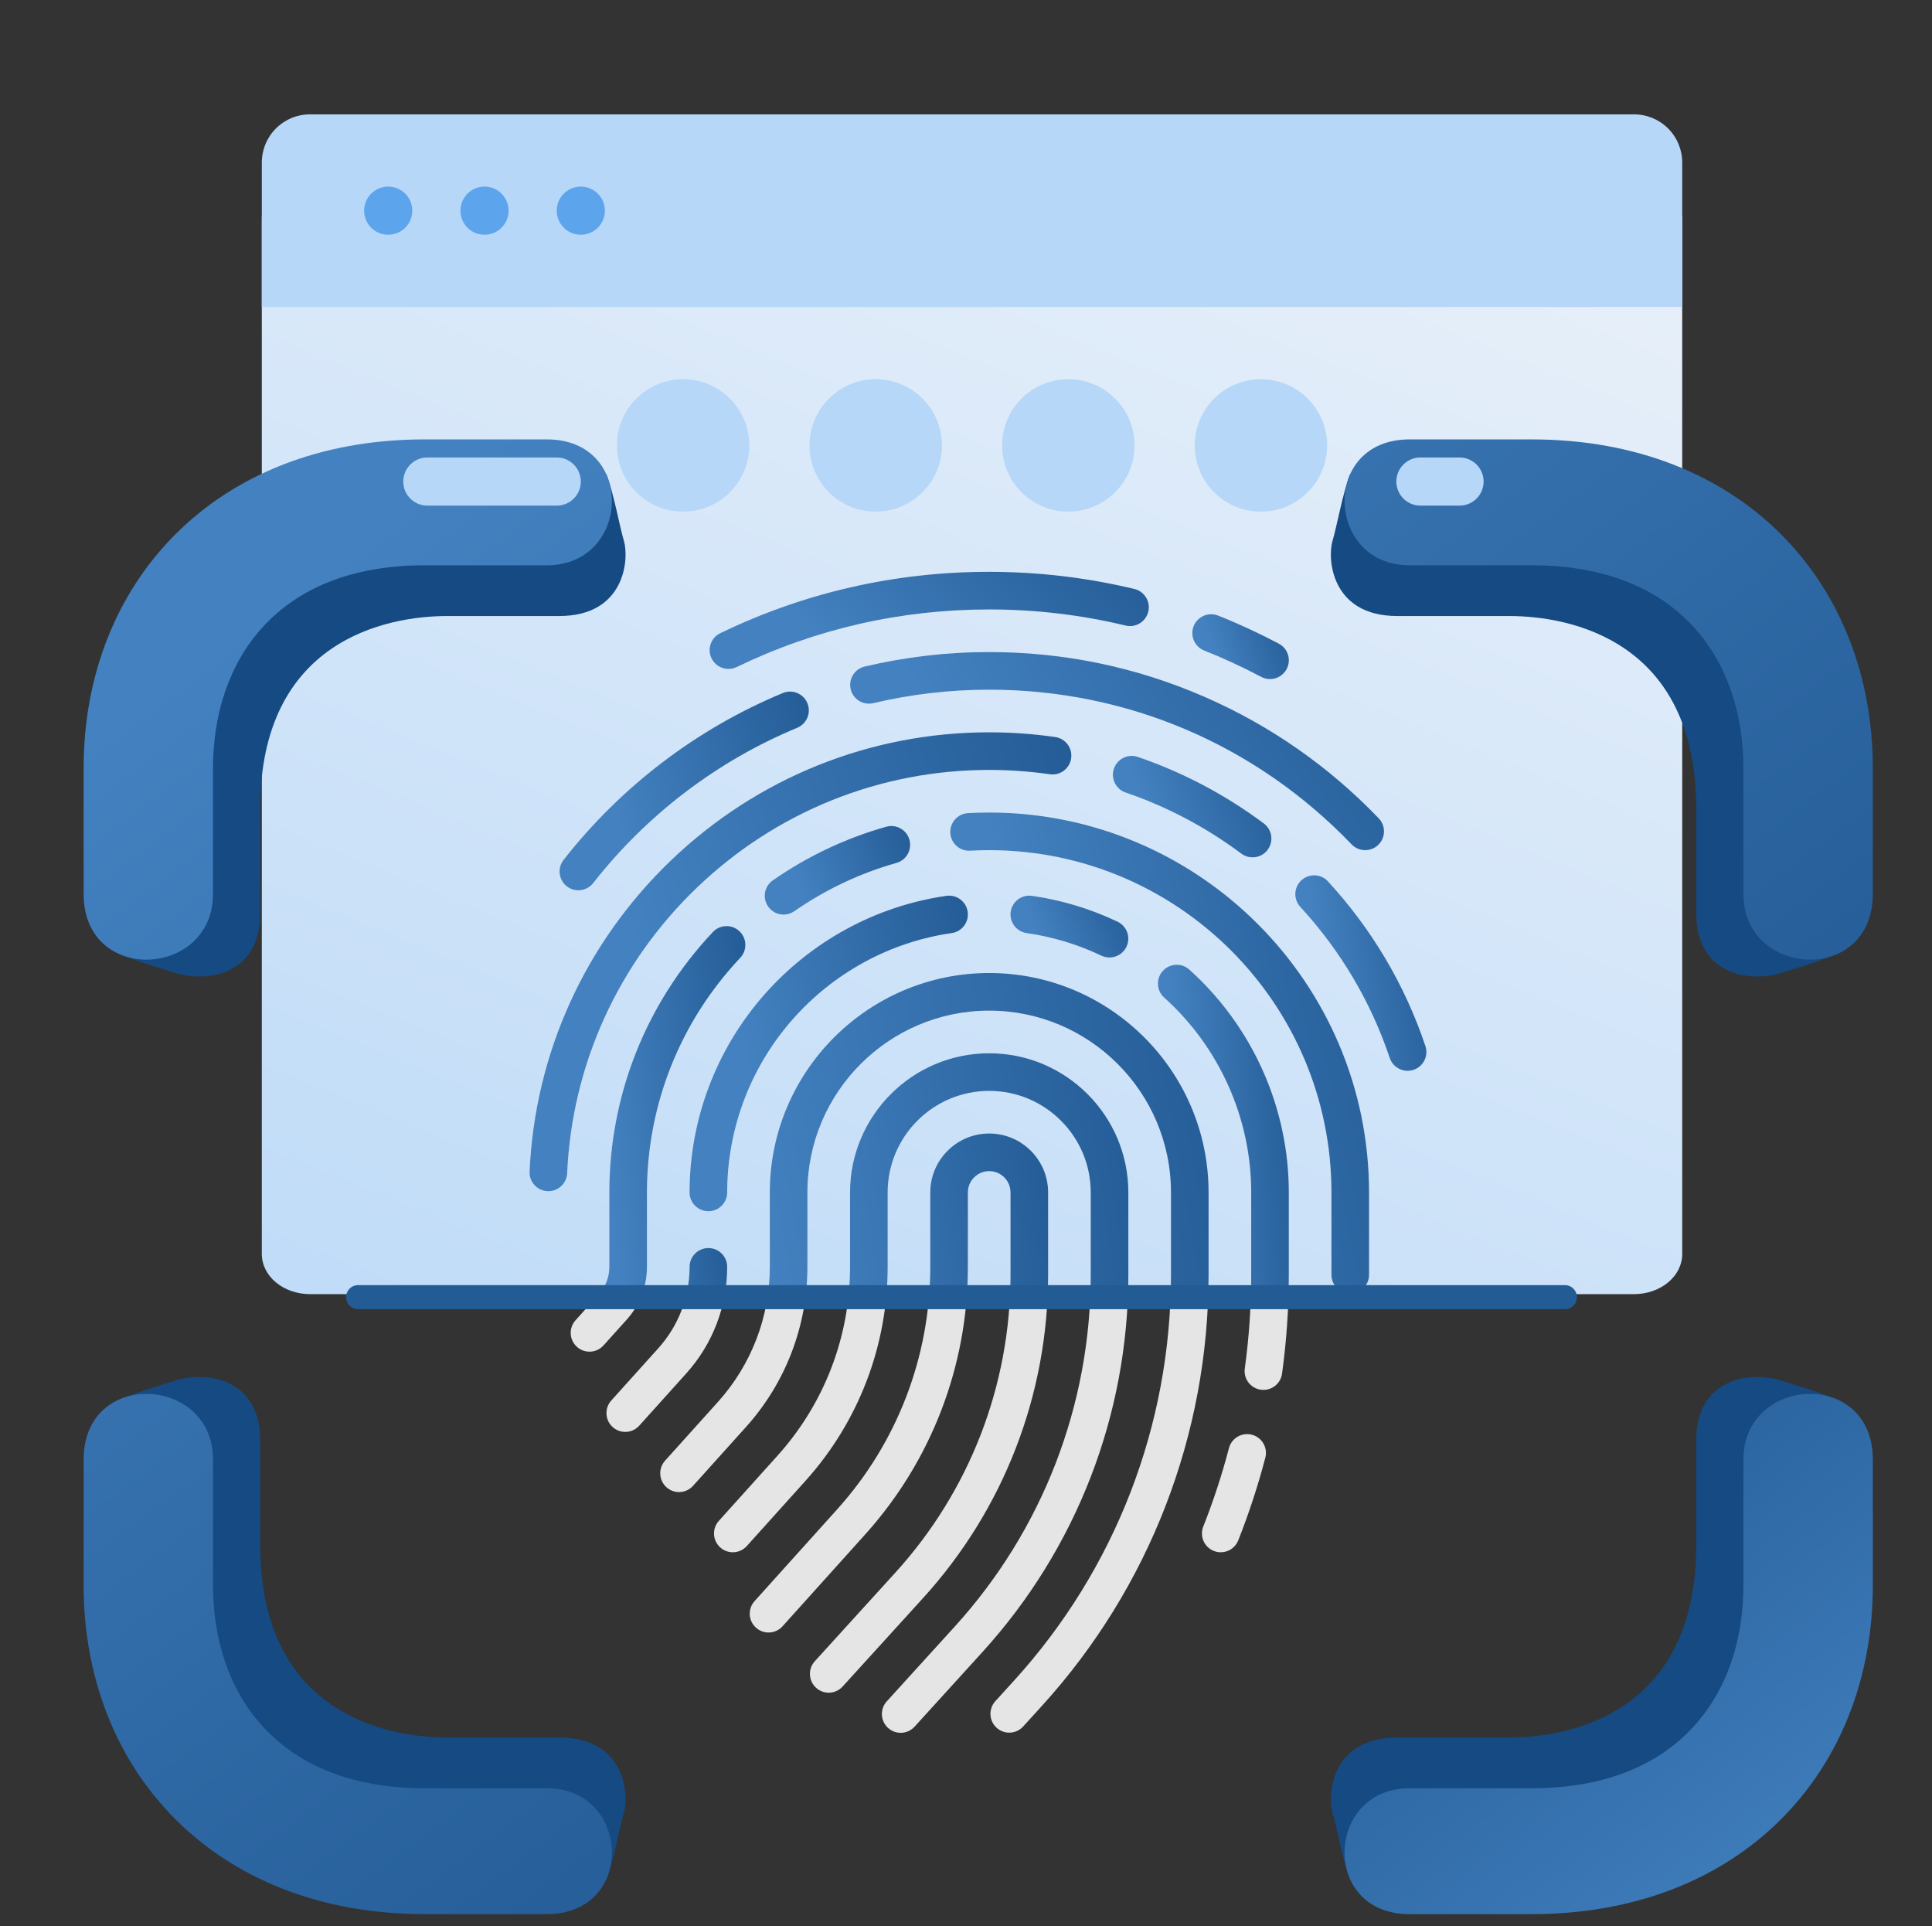 <svg width="321" height="320" viewBox="0 0 321 320" fill="none" xmlns="http://www.w3.org/2000/svg">
  <rect x="0" y="0" width="321" height="320" fill="#333333" stroke="none"/>
  <path
    d="M43.5 36H279.5V208.339C279.5 210.105 278.657 211.8 277.157 213.049C275.657 214.298 273.622 215 271.5 215H51.5C49.378 215 47.343 214.298 45.843 213.049C44.343 211.8 43.5 210.105 43.5 208.339V36Z"
    fill="url(#paint0_linear_10566_29675)" />
  <path
    d="M124.5 74C124.5 80.075 119.575 85 113.5 85C107.425 85 102.5 80.075 102.5 74C102.5 67.925 107.425 63 113.5 63C119.575 63 124.5 67.925 124.5 74Z"
    fill="#B6D7F8" />
  <path
    d="M156.5 74C156.5 80.075 151.575 85 145.5 85C139.425 85 134.5 80.075 134.5 74C134.5 67.925 139.425 63 145.5 63C151.575 63 156.5 67.925 156.5 74Z"
    fill="#B6D7F8" />
  <path
    d="M188.5 74C188.5 80.075 183.575 85 177.5 85C171.425 85 166.5 80.075 166.5 74C166.5 67.925 171.425 63 177.5 63C183.575 63 188.5 67.925 188.5 74Z"
    fill="#B6D7F8" />
  <path
    d="M220.5 74C220.5 80.075 215.575 85 209.5 85C203.425 85 198.5 80.075 198.5 74C198.5 67.925 203.425 63 209.5 63C215.575 63 220.5 67.925 220.5 74Z"
    fill="#B6D7F8" />
  <path
    d="M43.5 51H279.5V27C279.5 24.878 278.657 22.843 277.157 21.343C275.657 19.843 273.622 19 271.5 19H51.5C49.378 19 47.343 19.843 45.843 21.343C44.343 22.843 43.5 24.878 43.5 27V51Z"
    fill="#B6D7F8" />
  <path
    d="M92.5 35C92.5 34.209 92.735 33.435 93.174 32.778C93.614 32.12 94.238 31.607 94.969 31.305C95.7 31.002 96.504 30.922 97.28 31.077C98.056 31.231 98.769 31.612 99.328 32.172C99.888 32.731 100.269 33.444 100.423 34.22C100.577 34.996 100.498 35.8 100.195 36.531C99.893 37.262 99.38 37.886 98.722 38.326C98.064 38.765 97.291 39 96.5 39C95.439 39 94.422 38.579 93.672 37.828C92.921 37.078 92.5 36.061 92.5 35ZM76.5 35C76.5 34.209 76.735 33.435 77.174 32.778C77.614 32.12 78.238 31.607 78.969 31.305C79.7 31.002 80.504 30.922 81.28 31.077C82.056 31.231 82.769 31.612 83.328 32.172C83.888 32.731 84.269 33.444 84.423 34.22C84.578 34.996 84.498 35.8 84.195 36.531C83.893 37.262 83.38 37.886 82.722 38.326C82.064 38.765 81.291 39 80.5 39C79.439 39 78.422 38.579 77.672 37.828C76.921 37.078 76.5 36.061 76.5 35ZM60.5 35C60.5 34.209 60.735 33.435 61.174 32.778C61.614 32.12 62.238 31.607 62.969 31.305C63.7 31.002 64.504 30.922 65.28 31.077C66.056 31.231 66.769 31.612 67.328 32.172C67.888 32.731 68.269 33.444 68.423 34.22C68.578 34.996 68.498 35.8 68.195 36.531C67.893 37.262 67.38 37.886 66.722 38.326C66.064 38.765 65.291 39 64.5 39C63.439 39 62.422 38.579 61.672 37.828C60.921 37.078 60.5 36.061 60.5 35Z"
    fill="#5CA4EC" />
  <path
    d="M174.142 211.795V198.104C174.142 192.706 169.751 188.314 164.353 188.314C158.955 188.314 154.563 192.706 154.563 198.104V210.465C154.563 225.36 149.076 239.662 139.111 250.734L125.371 266C124.217 267.282 124.321 269.258 125.604 270.412C126.886 271.567 128.861 271.463 130.016 270.18L143.755 254.914C154.754 242.692 160.812 226.907 160.812 210.465V198.104C160.812 196.152 162.4 194.563 164.353 194.563C166.305 194.563 167.894 196.152 167.894 198.104V211.795C167.894 230.125 161.103 247.69 148.772 261.254L135.38 275.986C134.219 277.262 134.313 279.239 135.59 280.399C136.189 280.944 136.941 281.212 137.69 281.212C138.54 281.212 139.387 280.867 140.003 280.189L153.396 265.457C166.774 250.741 174.142 231.683 174.142 211.795Z"
    fill="#E5E5E5" />
  <path
    d="M187.473 198.104C187.473 185.355 177.102 174.983 164.353 174.983C151.604 174.983 141.233 185.355 141.233 198.104V210.464C141.233 222.062 136.96 233.195 129.202 241.815L119.435 252.668C118.28 253.951 118.385 255.927 119.667 257.081C120.95 258.236 122.925 258.131 124.08 256.849L133.847 245.996C142.64 236.226 147.482 223.608 147.482 210.464V198.104C147.482 188.801 155.05 181.232 164.353 181.232C173.656 181.232 181.225 188.801 181.225 198.104V211.794C181.225 233.447 173.203 254.197 158.637 270.22L147.337 282.651C146.176 283.927 146.27 285.904 147.547 287.064C148.146 287.609 148.897 287.877 149.647 287.877C150.497 287.877 151.344 287.532 151.96 286.854L163.26 274.424C178.874 257.248 187.473 235.006 187.473 211.794V198.104Z"
    fill="#E5E5E5" />
  <path
    d="M200.804 198.102C200.804 198.102 200.804 198.102 200.804 198.102C200.804 178.003 184.453 161.651 164.353 161.651C144.254 161.651 127.903 178.003 127.903 198.102V210.463C127.903 218.761 124.845 226.728 119.294 232.896L110.499 242.668C109.345 243.951 109.449 245.926 110.732 247.081C112.014 248.235 113.99 248.13 115.144 246.849L123.939 237.076C130.525 229.759 134.151 220.307 134.151 210.463V198.102C134.151 181.448 147.7 167.9 164.353 167.9C181.007 167.9 194.556 181.448 194.556 198.102V211.793C194.556 236.77 185.302 260.704 168.501 279.186L165.373 282.626C164.213 283.903 164.307 285.879 165.584 287.039C166.182 287.583 166.935 287.852 167.684 287.852C168.534 287.852 169.38 287.507 169.997 286.829L173.124 283.389C190.973 263.754 200.804 238.328 200.804 211.793V198.102C200.804 198.102 200.804 198.102 200.804 198.102Z"
    fill="#E5E5E5" />
  <path
    d="M114.572 198.103C114.572 199.829 115.971 201.227 117.696 201.227C119.422 201.227 120.821 199.829 120.821 198.103C120.821 187.582 124.64 177.419 131.576 169.486C138.448 161.627 147.879 156.487 158.132 155.014C159.84 154.768 161.025 153.185 160.78 151.477C160.535 149.769 158.949 148.585 157.243 148.829C145.512 150.514 134.726 156.39 126.872 165.374C118.94 174.446 114.572 186.069 114.572 198.103Z"
    fill="#E5E5E5" />
  <path
    d="M120.821 210.465C120.821 208.739 119.422 207.341 117.697 207.341C115.972 207.341 114.573 208.739 114.573 210.465C114.573 215.465 112.731 220.264 109.387 223.98L101.564 232.673C100.409 233.955 100.514 235.93 101.796 237.085C102.394 237.623 103.14 237.887 103.885 237.887C104.74 237.887 105.592 237.538 106.209 236.853L114.032 228.16C118.41 223.295 120.821 217.011 120.821 210.465Z"
    fill="#E5E5E5" />
  <path
    d="M208.002 238.356C206.332 237.921 204.626 238.919 204.188 240.587C203.035 244.994 201.6 249.376 199.923 253.609C199.287 255.213 200.072 257.029 201.677 257.664C202.054 257.814 202.443 257.885 202.827 257.885C204.07 257.885 205.246 257.137 205.732 255.91C207.502 251.443 209.017 246.82 210.234 242.169C210.67 240.5 209.671 238.793 208.002 238.356Z"
    fill="#E5E5E5" />
  <path
    d="M197.603 161.082C196.319 159.928 194.344 160.034 193.191 161.317C192.037 162.6 192.142 164.575 193.425 165.729C202.615 173.991 207.886 185.79 207.886 198.103V211.794C207.886 216.99 207.528 222.226 206.821 227.357C206.585 229.066 207.78 230.643 209.489 230.878C209.634 230.898 209.777 230.908 209.92 230.908C211.456 230.908 212.795 229.774 213.011 228.209C213.756 222.796 214.134 217.273 214.134 211.793V198.103C214.135 184.021 208.109 170.527 197.603 161.082Z"
    fill="#E5E5E5" />
  <path
    d="M182.997 158.768C183.431 158.975 183.888 159.072 184.338 159.072C185.506 159.072 186.626 158.415 187.161 157.29C187.903 155.733 187.241 153.868 185.684 153.127C181.182 150.983 176.398 149.537 171.463 148.829C169.753 148.585 168.172 149.769 167.927 151.477C167.681 153.184 168.867 154.768 170.575 155.014C174.886 155.633 179.065 156.896 182.997 158.768Z"
    fill="#E5E5E5" />
  <path
    d="M164.353 134.991C163.184 134.991 162.002 135.024 160.838 135.088C159.115 135.183 157.796 136.657 157.891 138.379C157.986 140.102 159.458 141.429 161.182 141.327C162.232 141.269 163.298 141.239 164.353 141.239C195.707 141.239 221.216 166.748 221.216 198.103V211.793C221.216 213.519 222.615 214.917 224.34 214.917C226.066 214.917 227.464 213.519 227.464 211.793V198.103C227.465 163.303 199.153 134.991 164.353 134.991Z"
    fill="#E5E5E5" />
  <path
    d="M130.193 151.945C130.808 151.945 131.43 151.764 131.974 151.386C137.172 147.771 142.881 145.073 148.942 143.363C150.603 142.895 151.57 141.169 151.102 139.508C150.634 137.848 148.907 136.882 147.247 137.349C140.515 139.247 134.176 142.243 128.406 146.255C126.99 147.24 126.64 149.187 127.625 150.604C128.232 151.478 129.204 151.945 130.193 151.945Z"
    fill="#E5E5E5" />
  <path
    d="M107.49 210.464V198.104C107.49 183.569 112.994 169.727 122.989 159.126C124.172 157.871 124.114 155.894 122.859 154.71C121.603 153.526 119.626 153.584 118.442 154.84C107.35 166.604 101.241 181.969 101.241 198.104V210.464C101.241 212.165 100.615 213.798 99.478 215.061L95.625 219.342C94.471 220.624 94.575 222.6 95.858 223.754C96.454 224.292 97.202 224.556 97.947 224.556C98.801 224.556 99.653 224.208 100.27 223.522L104.122 219.242C106.294 216.828 107.49 213.711 107.49 210.464Z"
    fill="#E5E5E5" />
  <path
    d="M236.828 173.777C233.402 163.593 227.956 154.393 220.642 146.432C219.474 145.161 217.498 145.077 216.227 146.245C214.957 147.412 214.873 149.388 216.04 150.659C222.758 157.972 227.76 166.42 230.906 175.769C231.345 177.074 232.563 177.898 233.867 177.898C234.197 177.898 234.533 177.845 234.864 177.734C236.499 177.184 237.379 175.412 236.828 173.777Z"
    fill="#E5E5E5" />
  <path
    d="M189.045 125.751C187.413 125.193 185.636 126.063 185.077 127.696C184.519 129.328 185.389 131.105 187.022 131.663C193.911 134.02 200.38 137.435 206.247 141.815C206.808 142.233 207.463 142.435 208.113 142.435C209.066 142.435 210.006 142.001 210.62 141.179C211.652 139.796 211.367 137.838 209.985 136.806C203.596 132.039 196.55 128.319 189.045 125.751Z"
    fill="#E5E5E5" />
  <path
    d="M115.808 147.451C128.95 134.85 146.191 127.91 164.353 127.91C167.726 127.91 171.117 128.153 174.433 128.631C176.142 128.88 177.725 127.693 177.972 125.985C178.218 124.277 177.034 122.693 175.326 122.447C171.715 121.926 168.023 121.661 164.353 121.661C144.571 121.661 125.795 129.218 111.483 142.941C97.216 156.62 88.872 174.978 87.989 194.631C87.912 196.355 89.246 197.816 90.97 197.893C91.018 197.895 91.065 197.896 91.113 197.896C92.774 197.896 94.156 196.588 94.232 194.912C95.042 176.869 102.705 160.014 115.808 147.451Z"
    fill="#E5E5E5" />
  <path
    d="M164.353 108.33C157.366 108.33 150.404 109.14 143.66 110.737C141.981 111.134 140.942 112.818 141.34 114.497C141.737 116.176 143.421 117.215 145.1 116.817C151.373 115.332 157.85 114.579 164.353 114.579C187.263 114.579 208.649 123.706 224.57 140.28C225.183 140.918 226.002 141.24 226.823 141.24C227.602 141.24 228.382 140.951 228.988 140.369C230.232 139.173 230.272 137.195 229.076 135.951C220.781 127.316 211.037 120.523 200.115 115.762C188.802 110.83 176.77 108.33 164.353 108.33Z"
    fill="#E5E5E5" />
  <path
    d="M94.173 147.241C94.745 147.689 95.423 147.906 96.097 147.906C97.025 147.906 97.943 147.494 98.559 146.708C107.464 135.334 119.186 126.413 132.459 120.908C134.053 120.247 134.81 118.419 134.149 116.825C133.487 115.231 131.659 114.474 130.066 115.136C115.802 121.052 103.205 130.637 93.639 142.855C92.576 144.214 92.815 146.178 94.173 147.241Z"
    fill="#E5E5E5" />
  <path
    d="M121.032 111.132C121.488 111.132 121.951 111.032 122.388 110.82C135.543 104.469 149.662 101.249 164.354 101.249C172.01 101.249 179.635 102.149 187.016 103.926C188.693 104.328 190.381 103.297 190.785 101.619C191.188 99.942 190.156 98.254 188.478 97.85C180.618 95.959 172.502 95 164.354 95C148.714 95 133.681 98.429 119.672 105.193C118.118 105.944 117.467 107.811 118.217 109.365C118.755 110.481 119.871 111.132 121.032 111.132Z"
    fill="#E5E5E5" />
  <path
    d="M200.075 108.075C203.296 109.357 206.484 110.832 209.551 112.457C210.017 112.704 210.517 112.821 211.011 112.821C212.13 112.821 213.213 112.218 213.774 111.159C214.582 109.635 214.001 107.744 212.476 106.936C209.211 105.206 205.817 103.635 202.387 102.269C200.783 101.631 198.966 102.413 198.328 104.016C197.69 105.619 198.472 107.436 200.075 108.075Z"
    fill="#E5E5E5" />
  <g clip-path="url(#clip0_10566_29675)">
    <path
      d="M174.143 211.795V198.104C174.143 192.706 169.752 188.314 164.354 188.314C158.956 188.314 154.564 192.706 154.564 198.104V210.465C154.564 225.36 149.077 239.662 139.112 250.734L125.372 266C124.218 267.282 124.322 269.258 125.605 270.412C126.887 271.567 128.862 271.463 130.017 270.18L143.756 254.914C154.755 242.692 160.813 226.907 160.813 210.465V198.104C160.813 196.152 162.401 194.563 164.354 194.563C166.306 194.563 167.895 196.152 167.895 198.104V211.795C167.895 230.125 161.104 247.69 148.773 261.254L135.381 275.986C134.22 277.262 134.314 279.239 135.591 280.399C136.19 280.944 136.942 281.212 137.691 281.212C138.541 281.212 139.388 280.867 140.004 280.189L153.396 265.457C166.775 250.741 174.143 231.683 174.143 211.795Z"
      fill="url(#paint1_linear_10566_29675)" />
    <path
      d="M187.473 198.105C187.473 185.356 177.102 174.984 164.353 174.984C151.604 174.984 141.233 185.356 141.233 198.105V210.465C141.233 222.062 136.96 233.196 129.202 241.816L119.435 252.669C118.28 253.952 118.385 255.928 119.667 257.082C120.95 258.237 122.925 258.132 124.08 256.85L133.847 245.997C142.64 236.227 147.482 223.609 147.482 210.465V198.105C147.482 188.801 155.05 181.233 164.353 181.233C173.656 181.233 181.225 188.801 181.225 198.105V211.795C181.225 233.448 173.203 254.198 158.637 270.221L147.337 282.652C146.176 283.928 146.27 285.905 147.547 287.065C148.146 287.61 148.897 287.878 149.647 287.878C150.497 287.878 151.344 287.533 151.96 286.855L163.26 274.424C178.874 257.249 187.473 235.007 187.473 211.795V198.105Z"
      fill="url(#paint2_linear_10566_29675)" />
    <path
      d="M200.804 198.102C200.804 178.003 184.453 161.651 164.353 161.651C144.254 161.651 127.903 178.003 127.903 198.102V210.463C127.903 218.761 124.845 226.728 119.294 232.896L110.499 242.668C109.345 243.951 109.449 245.926 110.732 247.081C112.014 248.235 113.99 248.13 115.144 246.849L123.939 237.076C130.525 229.759 134.151 220.307 134.151 210.463V198.102C134.151 181.448 147.7 167.9 164.353 167.9C181.007 167.9 194.556 181.448 194.556 198.102V211.793C194.556 236.77 185.302 260.704 168.501 279.186L165.373 282.626C164.213 283.903 164.307 285.879 165.584 287.039C166.182 287.583 166.935 287.852 167.684 287.852C168.534 287.852 169.38 287.507 169.997 286.829L173.124 283.389C190.973 263.754 200.804 238.328 200.804 211.793V198.102H200.804Z"
      fill="url(#paint3_linear_10566_29675)" />
    <path
      d="M114.572 198.103C114.572 199.829 115.971 201.227 117.697 201.227C119.422 201.227 120.821 199.829 120.821 198.103C120.821 187.582 124.641 177.419 131.577 169.486C138.448 161.626 147.879 156.487 158.132 155.014C159.84 154.768 161.026 153.184 160.78 151.477C160.535 149.769 158.95 148.585 157.243 148.829C145.512 150.514 134.726 156.39 126.872 165.374C118.941 174.445 114.572 186.069 114.572 198.103Z"
      fill="url(#paint4_linear_10566_29675)" />
    <path
      d="M120.821 210.465C120.821 208.739 119.422 207.341 117.697 207.341C115.972 207.341 114.573 208.739 114.573 210.465C114.573 215.465 112.731 220.264 109.387 223.98L101.564 232.673C100.409 233.955 100.514 235.93 101.796 237.085C102.394 237.623 103.14 237.887 103.885 237.887C104.74 237.887 105.592 237.538 106.209 236.853L114.032 228.16C118.41 223.295 120.821 217.011 120.821 210.465Z"
      fill="url(#paint5_linear_10566_29675)" />
    <path
      d="M197.603 161.082C196.319 159.928 194.344 160.034 193.191 161.317C192.037 162.6 192.142 164.575 193.425 165.729C202.615 173.991 207.886 185.79 207.886 198.103V211.794C207.886 216.99 207.528 222.226 206.821 227.357C206.585 229.066 207.78 230.643 209.489 230.878C209.634 230.898 209.777 230.908 209.92 230.908C211.456 230.908 212.795 229.774 213.011 228.209C213.756 222.796 214.134 217.273 214.134 211.793V198.103C214.135 184.021 208.109 170.527 197.603 161.082Z"
      fill="url(#paint6_linear_10566_29675)" />
    <path
      d="M182.996 158.768C183.43 158.975 183.887 159.072 184.337 159.072C185.505 159.072 186.625 158.415 187.16 157.29C187.902 155.733 187.24 153.868 185.683 153.127C181.181 150.983 176.397 149.537 171.462 148.829C169.752 148.585 168.171 149.769 167.926 151.477C167.68 153.184 168.866 154.768 170.574 155.014C174.885 155.633 179.064 156.896 182.996 158.768Z"
      fill="url(#paint7_linear_10566_29675)" />
    <path
      d="M164.354 134.991C163.185 134.991 162.003 135.024 160.839 135.088C159.116 135.183 157.797 136.657 157.892 138.379C157.987 140.102 159.459 141.429 161.183 141.327C162.233 141.269 163.299 141.239 164.354 141.239C195.708 141.239 221.217 166.748 221.217 198.103V211.793C221.217 213.519 222.616 214.917 224.341 214.917C226.067 214.917 227.465 213.519 227.465 211.793V198.103C227.466 163.303 199.154 134.991 164.354 134.991Z"
      fill="url(#paint8_linear_10566_29675)" />
    <path
      d="M130.192 151.944C130.807 151.944 131.429 151.763 131.973 151.385C137.171 147.77 142.88 145.072 148.941 143.362C150.602 142.894 151.569 141.168 151.101 139.507C150.633 137.847 148.906 136.881 147.246 137.348C140.514 139.246 134.175 142.242 128.405 146.254C126.989 147.239 126.639 149.186 127.624 150.603C128.231 151.477 129.203 151.944 130.192 151.944Z"
      fill="url(#paint9_linear_10566_29675)" />
    <path
      d="M107.49 210.464V198.104C107.49 183.569 112.994 169.727 122.989 159.126C124.172 157.871 124.114 155.894 122.859 154.71C121.603 153.526 119.626 153.584 118.442 154.84C107.35 166.604 101.241 181.969 101.241 198.104V210.464C101.241 212.165 100.615 213.798 99.478 215.061L95.625 219.342C94.471 220.624 94.575 222.6 95.858 223.754C96.454 224.292 97.202 224.556 97.947 224.556C98.801 224.556 99.653 224.208 100.27 223.522L104.122 219.242C106.294 216.828 107.49 213.711 107.49 210.464Z"
      fill="url(#paint10_linear_10566_29675)" />
    <path
      d="M236.829 173.777C233.402 163.593 227.956 154.393 220.642 146.432C219.474 145.161 217.498 145.077 216.228 146.245C214.957 147.412 214.873 149.389 216.041 150.66C222.759 157.972 227.761 166.421 230.907 175.769C231.346 177.075 232.563 177.898 233.867 177.898C234.198 177.898 234.534 177.845 234.864 177.734C236.499 177.184 237.379 175.412 236.829 173.777Z"
      fill="url(#paint11_linear_10566_29675)" />
    <path
      d="M189.045 125.751C187.413 125.193 185.636 126.063 185.077 127.696C184.519 129.328 185.389 131.105 187.022 131.663C193.911 134.02 200.38 137.435 206.247 141.815C206.808 142.233 207.463 142.435 208.113 142.435C209.066 142.435 210.006 142.001 210.62 141.179C211.652 139.796 211.367 137.838 209.985 136.806C203.596 132.039 196.55 128.319 189.045 125.751Z"
      fill="url(#paint12_linear_10566_29675)" />
    <path
      d="M115.808 147.451C128.951 134.85 146.191 127.91 164.354 127.91C167.726 127.91 171.118 128.153 174.433 128.631C176.142 128.88 177.725 127.693 177.972 125.985C178.219 124.277 177.034 122.693 175.326 122.447C171.715 121.926 168.024 121.661 164.354 121.661C144.571 121.661 125.795 129.219 111.483 142.941C97.216 156.62 88.873 174.978 87.99 194.632C87.912 196.355 89.247 197.816 90.97 197.893C91.018 197.895 91.066 197.896 91.113 197.896C92.774 197.896 94.157 196.588 94.232 194.912C95.042 176.869 102.705 160.014 115.808 147.451Z"
      fill="url(#paint13_linear_10566_29675)" />
    <path
      d="M164.353 108.33C157.366 108.33 150.404 109.14 143.66 110.737C141.981 111.134 140.942 112.818 141.34 114.497C141.737 116.176 143.421 117.215 145.1 116.817C151.373 115.332 157.85 114.579 164.353 114.579C187.263 114.579 208.649 123.706 224.57 140.28C225.183 140.918 226.002 141.24 226.823 141.24C227.602 141.24 228.382 140.951 228.988 140.369C230.232 139.173 230.272 137.195 229.076 135.951C220.781 127.316 211.037 120.523 200.115 115.762C188.802 110.83 176.77 108.33 164.353 108.33Z"
      fill="url(#paint14_linear_10566_29675)" />
    <path
      d="M94.173 147.241C94.744 147.689 95.423 147.906 96.097 147.906C97.025 147.906 97.943 147.495 98.559 146.708C107.463 135.334 119.186 126.413 132.459 120.908C134.053 120.247 134.809 118.419 134.148 116.825C133.487 115.231 131.658 114.474 130.065 115.136C115.801 121.052 103.205 130.637 93.639 142.855C92.575 144.214 92.814 146.178 94.173 147.241Z"
      fill="url(#paint15_linear_10566_29675)" />
    <path
      d="M121.032 111.132C121.488 111.132 121.951 111.032 122.388 110.82C135.543 104.469 149.662 101.249 164.354 101.249C172.01 101.249 179.635 102.149 187.016 103.926C188.693 104.328 190.381 103.297 190.785 101.619C191.188 99.942 190.156 98.254 188.478 97.85C180.618 95.959 172.502 95 164.354 95C148.714 95 133.681 98.429 119.672 105.193C118.118 105.944 117.467 107.811 118.217 109.365C118.755 110.481 119.871 111.132 121.032 111.132Z"
      fill="url(#paint16_linear_10566_29675)" />
    <path
      d="M200.075 108.074C203.296 109.356 206.484 110.831 209.551 112.456C210.017 112.703 210.517 112.82 211.011 112.82C212.13 112.82 213.213 112.217 213.774 111.158C214.582 109.634 214.001 107.743 212.476 106.935C209.211 105.205 205.817 103.634 202.387 102.269C200.783 101.63 198.966 102.412 198.328 104.015C197.69 105.618 198.472 107.435 200.075 108.074Z"
      fill="url(#paint17_linear_10566_29675)" />
  </g>
  <path d="M59.5 215.5H260" stroke="#235B95" stroke-width="4" stroke-linecap="round" />
  <path
    d="M296.06 161.605C300.476 160.211 302.451 159.668 304.484 158.7C304.484 155.407 307.68 144.872 307.68 136.04C307.68 125.001 303.032 114.253 285.311 92.755C271.134 75.557 238.249 76.487 224.305 78.811C223.143 81.716 222.097 87.526 221.4 89.85C220.529 92.755 221.11 102.342 232.149 102.342H250.741C260.909 102.342 281.825 106.409 281.825 134.298V151.728C281.825 161.896 290.54 163.348 296.06 161.605Z"
    fill="#154A82" />
  <path
    d="M29 229.395C24.585 230.789 22.61 231.331 20.576 232.3C20.576 235.592 17.38 246.128 17.38 254.959C17.38 265.998 22.029 276.747 39.749 298.244C53.926 315.442 86.811 314.513 100.755 312.189C101.917 309.283 102.963 303.473 103.66 301.149C104.532 298.244 103.951 288.658 92.912 288.658H74.319C64.151 288.658 43.235 284.59 43.235 256.702V239.272C43.235 229.104 34.52 227.651 29 229.395Z"
    fill="#154A82" />
  <path
    d="M28.999 161.605C24.584 160.211 22.608 159.668 20.575 158.7C20.575 155.407 17.379 144.872 17.379 136.04C17.379 125.001 22.027 114.253 39.748 92.755C53.925 75.557 86.811 76.487 100.755 78.811C101.917 81.716 102.963 87.526 103.66 89.85C104.532 92.755 103.951 102.342 92.911 102.342H74.319C64.151 102.342 43.234 106.409 43.234 134.298V151.728C43.234 161.896 34.519 163.348 28.999 161.605Z"
    fill="#154A82" />
  <path
    d="M296.061 229.395C300.477 230.789 302.452 231.331 304.486 232.3C304.486 235.592 307.682 246.128 307.682 254.959C307.682 265.998 303.033 276.747 285.312 298.244C271.135 315.442 238.25 314.513 224.305 312.189C223.143 309.283 222.097 303.473 221.4 301.149C220.529 298.244 221.11 288.658 232.149 288.658H250.742C260.91 288.658 281.826 284.59 281.826 256.702V239.272C281.826 229.104 290.541 227.651 296.061 229.395Z"
    fill="#154A82" />
  <path
    d="M311.165 127.615V148.531C311.165 163.638 289.667 162.476 289.667 148.531V127.615C289.667 109.894 279.209 93.916 254.516 93.916H234.181C220.237 93.916 219.365 73 234.181 73H254.516C289.377 73 311.165 96.821 311.165 127.615Z"
    fill="url(#paint18_linear_10566_29675)" />
  <path
    d="M13.896 263.385L13.896 242.469C13.896 227.362 35.394 228.524 35.394 242.469V263.385C35.394 281.106 45.852 297.084 70.545 297.084L90.88 297.084C104.824 297.084 105.696 318 90.88 318H70.545C35.684 318 13.896 294.179 13.896 263.385Z"
    fill="url(#paint19_linear_10566_29675)" />
  <path
    d="M13.895 127.615V148.531C13.895 163.638 35.392 162.476 35.392 148.531V127.615C35.392 109.894 45.851 93.916 70.544 93.916H90.88C104.824 93.916 105.695 73 90.88 73H70.544C35.683 73 13.895 96.821 13.895 127.615Z"
    fill="url(#paint20_linear_10566_29675)" />
  <path
    d="M311.167 263.385V242.469C311.167 227.362 289.669 228.524 289.669 242.469V263.385C289.669 281.106 279.211 297.084 254.517 297.084H234.182C220.237 297.084 219.366 318 234.182 318H254.517C289.378 318 311.167 294.179 311.167 263.385Z"
    fill="url(#paint21_linear_10566_29675)" />
  <path d="M92.5 80H71" stroke="#B6D7F8" stroke-width="8" stroke-linecap="round" />
  <path d="M242.5 80H236" stroke="#B6D7F8" stroke-width="8" stroke-linecap="round" />
  <defs>
    <linearGradient id="paint0_linear_10566_29675" x1="31.5" y1="273.296" x2="145.269" y2="-4.548"
      gradientUnits="userSpaceOnUse">
      <stop stop-color="#B6D7F8" />
      <stop offset="1" stop-color="#E6EFF9" />
    </linearGradient>
    <linearGradient id="paint1_linear_10566_29675" x1="201.703" y1="219.971" x2="133.665" y2="228.696"
      gradientUnits="userSpaceOnUse">
      <stop stop-color="#4381C0" />
      <stop offset="0.323" stop-color="#235B95" />
      <stop offset="1" stop-color="#4381C0" />
    </linearGradient>
    <linearGradient id="paint2_linear_10566_29675" x1="225.745" y1="213.454" x2="131.727" y2="227.231"
      gradientUnits="userSpaceOnUse">
      <stop stop-color="#4381C0" />
      <stop offset="0.323" stop-color="#235B95" />
      <stop offset="1" stop-color="#4381C0" />
    </linearGradient>
    <linearGradient id="paint3_linear_10566_29675" x1="251.455" y1="204.656" x2="128.069" y2="226.062"
      gradientUnits="userSpaceOnUse">
      <stop stop-color="#4381C0" />
      <stop offset="0.323" stop-color="#235B95" />
      <stop offset="1" stop-color="#4381C0" />
    </linearGradient>
    <linearGradient id="paint4_linear_10566_29675" x1="186.519" y1="166.663" x2="124.785" y2="179.747"
      gradientUnits="userSpaceOnUse">
      <stop stop-color="#4381C0" />
      <stop offset="0.323" stop-color="#235B95" />
      <stop offset="1" stop-color="#4381C0" />
    </linearGradient>
    <linearGradient id="paint5_linear_10566_29675" x1="131.973" y1="217.75" x2="104.669" y2="222.059"
      gradientUnits="userSpaceOnUse">
      <stop stop-color="#4381C0" />
      <stop offset="0.323" stop-color="#235B95" />
      <stop offset="1" stop-color="#4381C0" />
    </linearGradient>
    <linearGradient id="paint6_linear_10566_29675" x1="226.223" y1="184.348" x2="196.053" y2="186.58"
      gradientUnits="userSpaceOnUse">
      <stop stop-color="#4381C0" />
      <stop offset="0.323" stop-color="#235B95" />
      <stop offset="1" stop-color="#4381C0" />
    </linearGradient>
    <linearGradient id="paint7_linear_10566_29675" x1="198.345" y1="152.298" x2="175.771" y2="162.631"
      gradientUnits="userSpaceOnUse">
      <stop stop-color="#4381C0" />
      <stop offset="0.323" stop-color="#235B95" />
      <stop offset="1" stop-color="#4381C0" />
    </linearGradient>
    <linearGradient id="paint8_linear_10566_29675" x1="266.147" y1="162.227" x2="173.151" y2="181.682"
      gradientUnits="userSpaceOnUse">
      <stop stop-color="#4381C0" />
      <stop offset="0.323" stop-color="#235B95" />
      <stop offset="1" stop-color="#4381C0" />
    </linearGradient>
    <linearGradient id="paint9_linear_10566_29675" x1="164.647" y1="142.244" x2="135.488" y2="153.747"
      gradientUnits="userSpaceOnUse">
      <stop stop-color="#4381C0" />
      <stop offset="0.323" stop-color="#235B95" />
      <stop offset="1" stop-color="#4381C0" />
    </linearGradient>
    <linearGradient id="paint10_linear_10566_29675" x1="139.972" y1="177.95" x2="99.881" y2="181.904"
      gradientUnits="userSpaceOnUse">
      <stop stop-color="#4381C0" />
      <stop offset="0.323" stop-color="#235B95" />
      <stop offset="1" stop-color="#4381C0" />
    </linearGradient>
    <linearGradient id="paint11_linear_10566_29675" x1="249.099" y1="156.488" x2="219.489" y2="161.259"
      gradientUnits="userSpaceOnUse">
      <stop stop-color="#4381C0" />
      <stop offset="0.323" stop-color="#235B95" />
      <stop offset="1" stop-color="#4381C0" />
    </linearGradient>
    <linearGradient id="paint12_linear_10566_29675" x1="225.88" y1="131.325" x2="193.684" y2="143.414"
      gradientUnits="userSpaceOnUse">
      <stop stop-color="#4381C0" />
      <stop offset="0.323" stop-color="#235B95" />
      <stop offset="1" stop-color="#4381C0" />
    </linearGradient>
    <linearGradient id="paint13_linear_10566_29675" x1="228.05" y1="147.64" x2="111.827" y2="180.619"
      gradientUnits="userSpaceOnUse">
      <stop stop-color="#4381C0" />
      <stop offset="0.323" stop-color="#235B95" />
      <stop offset="1" stop-color="#4381C0" />
    </linearGradient>
    <linearGradient id="paint14_linear_10566_29675" x1="279.256" y1="119.545" x2="192.087" y2="175.999"
      gradientUnits="userSpaceOnUse">
      <stop stop-color="#4381C0" />
      <stop offset="0.323" stop-color="#235B95" />
      <stop offset="1" stop-color="#4381C0" />
    </linearGradient>
    <linearGradient id="paint15_linear_10566_29675" x1="157.411" y1="126.145" x2="104.451" y2="142.112"
      gradientUnits="userSpaceOnUse">
      <stop stop-color="#4381C0" />
      <stop offset="0.323" stop-color="#235B95" />
      <stop offset="1" stop-color="#4381C0" />
    </linearGradient>
    <linearGradient id="paint16_linear_10566_29675" x1="231.437" y1="100.497" x2="184.774" y2="151.217"
      gradientUnits="userSpaceOnUse">
      <stop stop-color="#4381C0" />
      <stop offset="0.323" stop-color="#235B95" />
      <stop offset="1" stop-color="#4381C0" />
    </linearGradient>
    <linearGradient id="paint17_linear_10566_29675" x1="223.051" y1="105.717" x2="203.221" y2="112.809"
      gradientUnits="userSpaceOnUse">
      <stop stop-color="#4381C0" />
      <stop offset="0.323" stop-color="#235B95" />
      <stop offset="1" stop-color="#4381C0" />
    </linearGradient>
    <linearGradient id="paint18_linear_10566_29675" x1="263.5" y1="351.5" x2="64.5" y2="85"
      gradientUnits="userSpaceOnUse">
      <stop stop-color="#4381C0" />
      <stop offset="0.323" stop-color="#235B95" />
      <stop offset="1" stop-color="#4381C0" />
    </linearGradient>
    <linearGradient id="paint19_linear_10566_29675" x1="263.5" y1="351.5" x2="64.5" y2="85"
      gradientUnits="userSpaceOnUse">
      <stop stop-color="#4381C0" />
      <stop offset="0.323" stop-color="#235B95" />
      <stop offset="1" stop-color="#4381C0" />
    </linearGradient>
    <linearGradient id="paint20_linear_10566_29675" x1="263.5" y1="351.5" x2="64.5" y2="85"
      gradientUnits="userSpaceOnUse">
      <stop stop-color="#4381C0" />
      <stop offset="0.323" stop-color="#235B95" />
      <stop offset="1" stop-color="#4381C0" />
    </linearGradient>
    <linearGradient id="paint21_linear_10566_29675" x1="263.5" y1="351.5" x2="64.5" y2="85"
      gradientUnits="userSpaceOnUse">
      <stop stop-color="#4381C0" />
      <stop offset="0.323" stop-color="#235B95" />
      <stop offset="1" stop-color="#4381C0" />
    </linearGradient>
    <clipPath id="clip0_10566_29675">
      <rect width="150" height="120" fill="white" transform="translate(87.5 95)" />
    </clipPath>
  </defs>
</svg>
